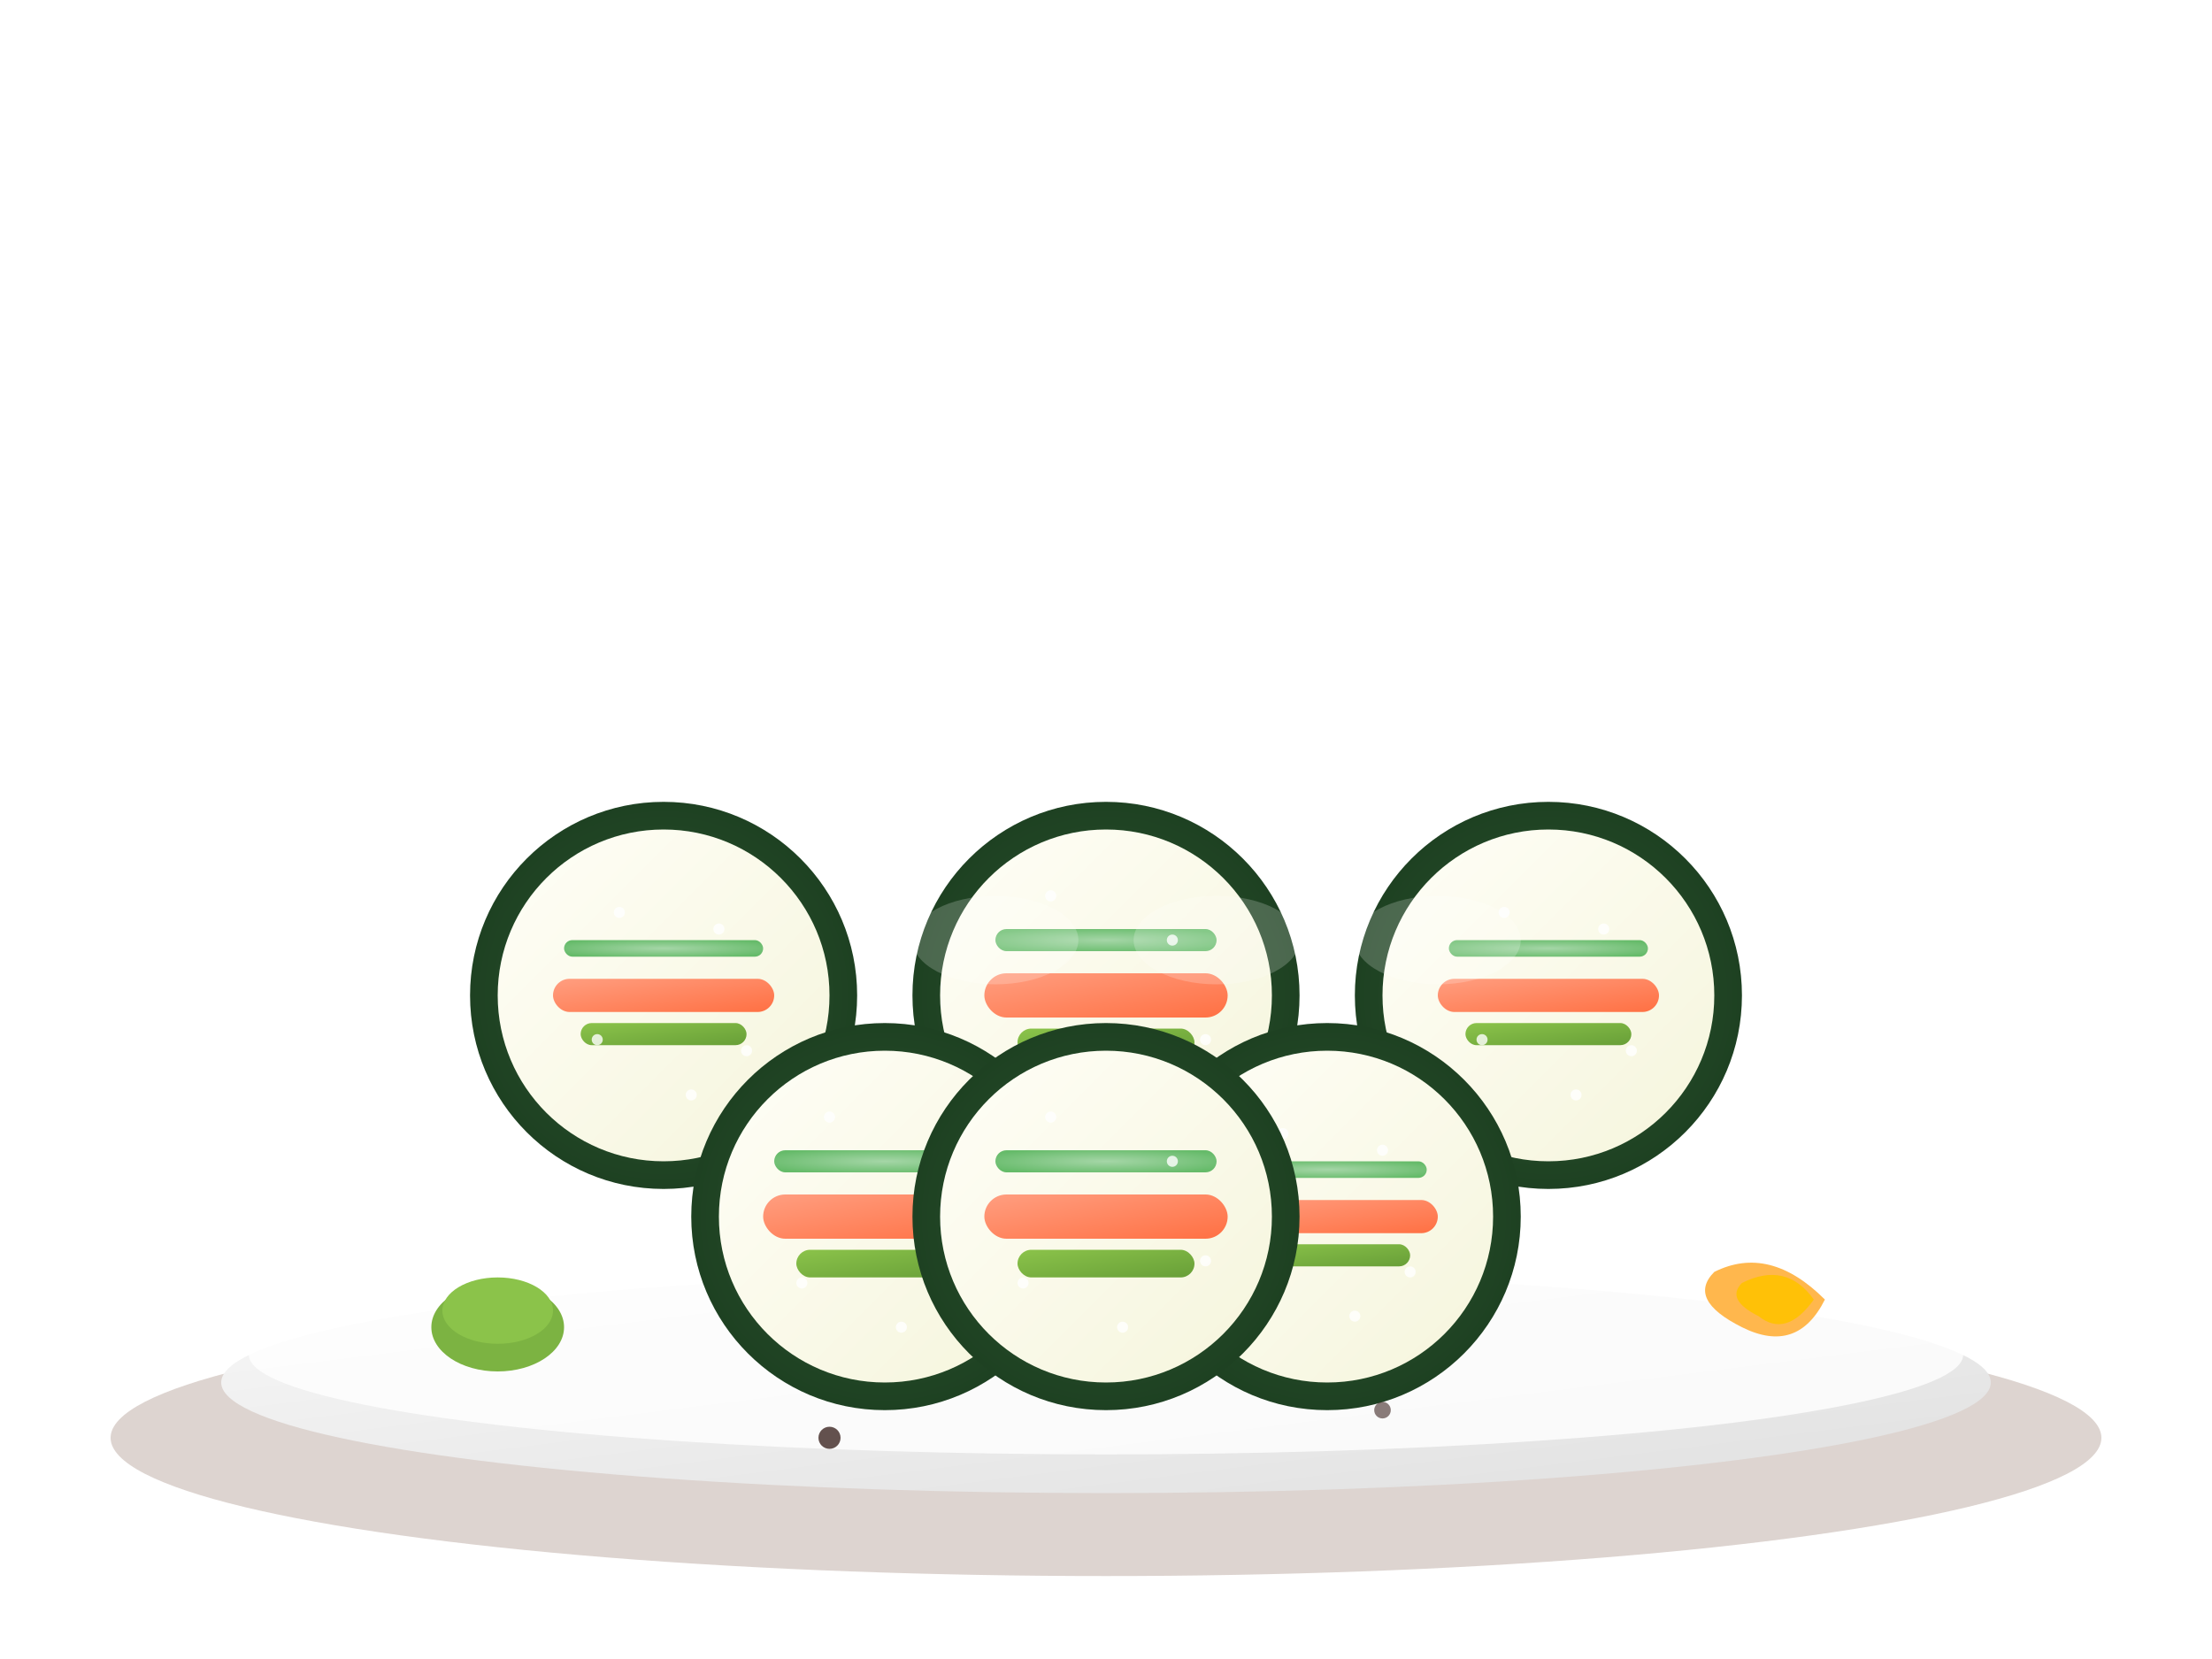 <svg viewBox="0 0 400 300" xmlns="http://www.w3.org/2000/svg">
  <defs>
    <linearGradient id="riceGradient" x1="0%" y1="0%" x2="100%" y2="100%">
      <stop offset="0%" style="stop-color:#FFFEF7;stop-opacity:1" />
      <stop offset="100%" style="stop-color:#F5F5DC;stop-opacity:1" />
    </linearGradient>
    <radialGradient id="noriGradient" cx="50%" cy="50%" r="60%">
      <stop offset="0%" style="stop-color:#2C5530;stop-opacity:1" />
      <stop offset="100%" style="stop-color:#1B3D1F;stop-opacity:1" />
    </radialGradient>
    <linearGradient id="salmonGradient" x1="0%" y1="0%" x2="100%" y2="100%">
      <stop offset="0%" style="stop-color:#FF9E80;stop-opacity:1" />
      <stop offset="100%" style="stop-color:#FF7043;stop-opacity:1" />
    </linearGradient>
    <linearGradient id="avocadoGradient" x1="0%" y1="0%" x2="100%" y2="100%">
      <stop offset="0%" style="stop-color:#8BC34A;stop-opacity:1" />
      <stop offset="100%" style="stop-color:#689F38;stop-opacity:1" />
    </linearGradient>
    <radialGradient id="cucumberGradient" cx="50%" cy="50%" r="60%">
      <stop offset="0%" style="stop-color:#A5D6A7;stop-opacity:1" />
      <stop offset="100%" style="stop-color:#66BB6A;stop-opacity:1" />
    </radialGradient>
    <linearGradient id="plateGradient" x1="0%" y1="0%" x2="100%" y2="100%">
      <stop offset="0%" style="stop-color:#F8F8F8;stop-opacity:1" />
      <stop offset="100%" style="stop-color:#E0E0E0;stop-opacity:1" />
    </linearGradient>
    <filter id="shadow" x="-50%" y="-50%" width="200%" height="200%">
      <feDropShadow dx="4" dy="8" stdDeviation="4" flood-color="#000000" flood-opacity="0.2"/>
    </filter>
    <filter id="riceTex" x="0%" y="0%" width="100%" height="100%">
      <feTurbulence baseFrequency="0.3" numOctaves="2" result="noise"/>
      <feColorMatrix in="noise" type="saturate" values="0"/>
      <feComponentTransfer>
        <feFuncA type="discrete" tableValues="0.1 0.2 0.3"/>
      </feComponentTransfer>
      <feComposite operator="multiply" in2="SourceGraphic"/>
    </filter>
  </defs>
  
  <!-- Wooden serving board -->
  <ellipse cx="200" cy="260" rx="180" ry="25" fill="#8D6E63" opacity="0.3"/>
  
  <!-- Serving plate -->
  <ellipse cx="200" cy="250" rx="160" ry="20" fill="url(#plateGradient)" filter="url(#shadow)"/>
  <ellipse cx="200" cy="245" rx="155" ry="18" fill="#FFF" opacity="0.8"/>
  
  <!-- Sushi roll pieces -->
  <g filter="url(#shadow)">
    <!-- Roll 1 -->
    <g transform="translate(120,180)">
      <!-- Outer nori (seaweed) -->
      <circle cx="0" cy="0" r="35" fill="url(#noriGradient)"/>
      <!-- Inner rice layer -->
      <circle cx="0" cy="0" r="30" fill="url(#riceGradient)" filter="url(#riceTex)"/>
      <!-- Fillings -->
      <rect x="-20" y="-3" width="40" height="6" rx="3" fill="url(#salmonGradient)"/>
      <rect x="-15" y="5" width="30" height="4" rx="2" fill="url(#avocadoGradient)"/>
      <rect x="-18" y="-10" width="36" height="3" rx="1.5" fill="url(#cucumberGradient)"/>
      <!-- Rice texture dots -->
      <circle cx="-8" cy="-15" r="1" fill="#FFF" opacity="0.8"/>
      <circle cx="10" cy="-12" r="1" fill="#FFF" opacity="0.8"/>
      <circle cx="-12" cy="8" r="1" fill="#FFF" opacity="0.8"/>
      <circle cx="15" cy="10" r="1" fill="#FFF" opacity="0.8"/>
      <circle cx="5" cy="18" r="1" fill="#FFF" opacity="0.8"/>
    </g>
    
    <!-- Roll 2 -->
    <g transform="translate(200,180)">
      <circle cx="0" cy="0" r="35" fill="url(#noriGradient)"/>
      <circle cx="0" cy="0" r="30" fill="url(#riceGradient)" filter="url(#riceTex)"/>
      <rect x="-22" y="-4" width="44" height="8" rx="4" fill="url(#salmonGradient)"/>
      <rect x="-16" y="6" width="32" height="5" rx="2.5" fill="url(#avocadoGradient)"/>
      <rect x="-20" y="-12" width="40" height="4" rx="2" fill="url(#cucumberGradient)"/>
      <circle cx="-10" cy="-18" r="1" fill="#FFF" opacity="0.8"/>
      <circle cx="12" cy="-10" r="1" fill="#FFF" opacity="0.8"/>
      <circle cx="-15" cy="12" r="1" fill="#FFF" opacity="0.8"/>
      <circle cx="18" cy="8" r="1" fill="#FFF" opacity="0.8"/>
      <circle cx="3" cy="20" r="1" fill="#FFF" opacity="0.8"/>
    </g>
    
    <!-- Roll 3 -->
    <g transform="translate(280,180)">
      <circle cx="0" cy="0" r="35" fill="url(#noriGradient)"/>
      <circle cx="0" cy="0" r="30" fill="url(#riceGradient)" filter="url(#riceTex)"/>
      <rect x="-20" y="-3" width="40" height="6" rx="3" fill="url(#salmonGradient)"/>
      <rect x="-15" y="5" width="30" height="4" rx="2" fill="url(#avocadoGradient)"/>
      <rect x="-18" y="-10" width="36" height="3" rx="1.5" fill="url(#cucumberGradient)"/>
      <circle cx="-8" cy="-15" r="1" fill="#FFF" opacity="0.8"/>
      <circle cx="10" cy="-12" r="1" fill="#FFF" opacity="0.8"/>
      <circle cx="-12" cy="8" r="1" fill="#FFF" opacity="0.8"/>
      <circle cx="15" cy="10" r="1" fill="#FFF" opacity="0.8"/>
      <circle cx="5" cy="18" r="1" fill="#FFF" opacity="0.8"/>
    </g>
    
    <!-- Roll 4 -->
    <g transform="translate(160,220)">
      <circle cx="0" cy="0" r="35" fill="url(#noriGradient)"/>
      <circle cx="0" cy="0" r="30" fill="url(#riceGradient)" filter="url(#riceTex)"/>
      <rect x="-22" y="-4" width="44" height="8" rx="4" fill="url(#salmonGradient)"/>
      <rect x="-16" y="6" width="32" height="5" rx="2.5" fill="url(#avocadoGradient)"/>
      <rect x="-20" y="-12" width="40" height="4" rx="2" fill="url(#cucumberGradient)"/>
      <circle cx="-10" cy="-18" r="1" fill="#FFF" opacity="0.8"/>
      <circle cx="12" cy="-10" r="1" fill="#FFF" opacity="0.8"/>
      <circle cx="-15" cy="12" r="1" fill="#FFF" opacity="0.8"/>
      <circle cx="18" cy="8" r="1" fill="#FFF" opacity="0.8"/>
      <circle cx="3" cy="20" r="1" fill="#FFF" opacity="0.8"/>
    </g>
    
    <!-- Roll 5 -->
    <g transform="translate(240,220)">
      <circle cx="0" cy="0" r="35" fill="url(#noriGradient)"/>
      <circle cx="0" cy="0" r="30" fill="url(#riceGradient)" filter="url(#riceTex)"/>
      <rect x="-20" y="-3" width="40" height="6" rx="3" fill="url(#salmonGradient)"/>
      <rect x="-15" y="5" width="30" height="4" rx="2" fill="url(#avocadoGradient)"/>
      <rect x="-18" y="-10" width="36" height="3" rx="1.5" fill="url(#cucumberGradient)"/>
      <circle cx="-8" cy="-15" r="1" fill="#FFF" opacity="0.8"/>
      <circle cx="10" cy="-12" r="1" fill="#FFF" opacity="0.8"/>
      <circle cx="-12" cy="8" r="1" fill="#FFF" opacity="0.8"/>
      <circle cx="15" cy="10" r="1" fill="#FFF" opacity="0.8"/>
      <circle cx="5" cy="18" r="1" fill="#FFF" opacity="0.8"/>
    </g>
    
    <!-- Roll 6 -->
    <g transform="translate(200,220)">
      <circle cx="0" cy="0" r="35" fill="url(#noriGradient)"/>
      <circle cx="0" cy="0" r="30" fill="url(#riceGradient)" filter="url(#riceTex)"/>
      <rect x="-22" y="-4" width="44" height="8" rx="4" fill="url(#salmonGradient)"/>
      <rect x="-16" y="6" width="32" height="5" rx="2.5" fill="url(#avocadoGradient)"/>
      <rect x="-20" y="-12" width="40" height="4" rx="2" fill="url(#cucumberGradient)"/>
      <circle cx="-10" cy="-18" r="1" fill="#FFF" opacity="0.8"/>
      <circle cx="12" cy="-10" r="1" fill="#FFF" opacity="0.8"/>
      <circle cx="-15" cy="12" r="1" fill="#FFF" opacity="0.8"/>
      <circle cx="18" cy="8" r="1" fill="#FFF" opacity="0.8"/>
      <circle cx="3" cy="20" r="1" fill="#FFF" opacity="0.8"/>
    </g>
  </g>
  
  <!-- Garnish -->
  <!-- Wasabi -->
  <ellipse cx="90" cy="240" rx="12" ry="8" fill="#7CB342"/>
  <ellipse cx="90" cy="237" rx="10" ry="6" fill="#8BC34A"/>
  
  <!-- Pickled ginger -->
  <path d="M 310 230 Q 320 225 330 235 Q 325 245 315 240 Q 305 235 310 230 Z" fill="#FFB74D"/>
  <path d="M 315 232 Q 323 228 328 235 Q 323 242 318 238 Q 312 235 315 232 Z" fill="#FFC107"/>
  
  <!-- Soy sauce drops -->
  <circle cx="150" cy="260" r="2" fill="#3E2723" opacity="0.8"/>
  <circle cx="250" cy="255" r="1.5" fill="#3E2723" opacity="0.6"/>
  
  <!-- Shine effects -->
  <ellipse cx="180" cy="170" rx="15" ry="8" fill="#FFF" opacity="0.2"/>
  <ellipse cx="220" cy="170" rx="15" ry="8" fill="#FFF" opacity="0.2"/>
  <ellipse cx="260" cy="170" rx="15" ry="8" fill="#FFF" opacity="0.2"/>
</svg>
